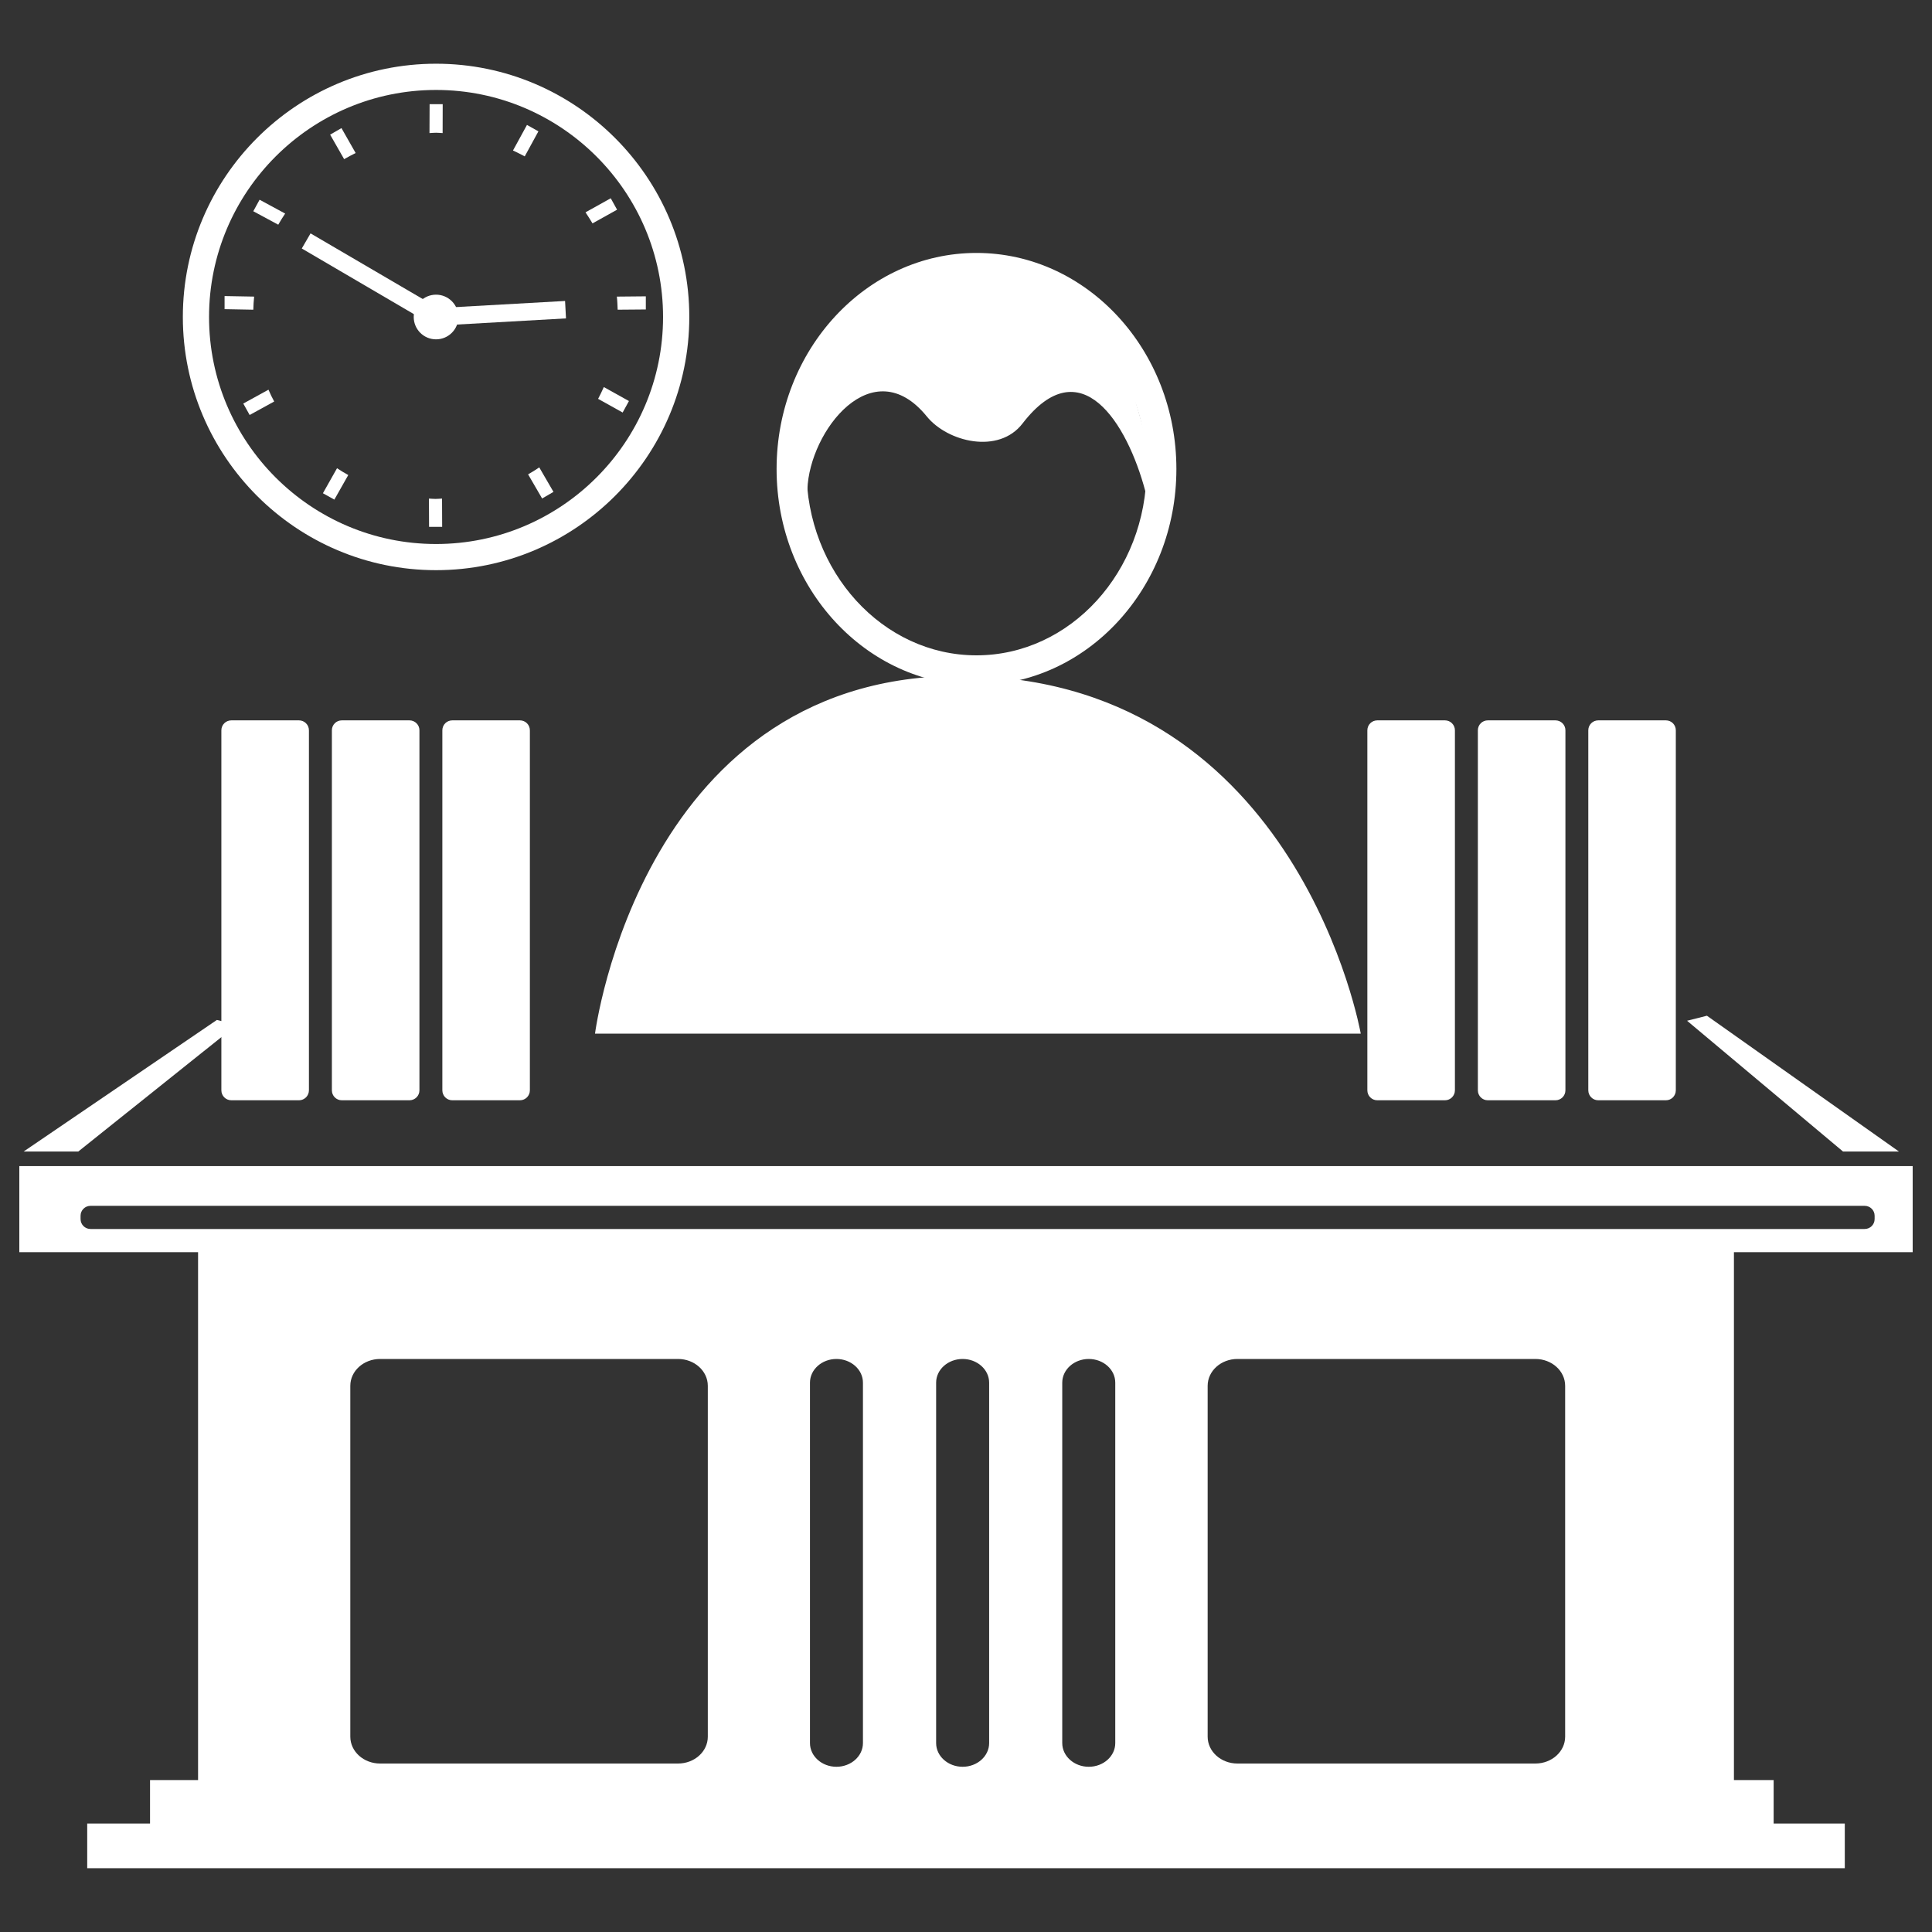 <?xml version="1.0" encoding="utf-8"?>
<!-- Generator: Adobe Illustrator 16.0.0, SVG Export Plug-In . SVG Version: 6.00 Build 0)  -->
<!DOCTYPE svg PUBLIC "-//W3C//DTD SVG 1.1//EN" "http://www.w3.org/Graphics/SVG/1.1/DTD/svg11.dtd">
<svg version="1.1" id="Layer_1" xmlns="http://www.w3.org/2000/svg" xmlns:xlink="http://www.w3.org/1999/xlink" x="0px" y="0px"
	 width="50px" height="50px" viewBox="0 0 50 50" enable-background="new 0 0 50 50" xml:space="preserve">
<rect x="0" y="0" width="50" height="50" fill="#333333" stroke="none"/>
<g>
	<path fill="#FFFFFF" d="M25.271,17.731c-2.852,0-5.173-2.509-5.173-5.593s2.321-5.592,5.173-5.592c2.853,0,5.174,2.508,5.174,5.592
		S28.123,17.731,25.271,17.731z M25.271,7.317c-2.428,0-4.401,2.162-4.401,4.821c0,2.659,1.974,4.822,4.401,4.822
		s4.402-2.163,4.402-4.822C29.673,9.479,27.698,7.317,25.271,7.317z"/>
	<path fill="#FFFFFF" d="M35.216,26.75H15.399c0,0,1.213-9.466,9.721-9.255C33.629,17.705,35.216,26.75,35.216,26.75z"/>
	<path fill="#FFFFFF" d="M23.909,17.95c0,0.281,0.69,1.125,0.69,1.125l-1.33,5.271l1.739,1.79l1.513-1.853l-1.077-5.157l0.559-1.117
		L23.909,17.95z"/>
	<rect x="2.257" y="47.193" fill="#FFFFFF" width="45.486" height="1.156"/>
	<rect x="3.883" y="46.068" fill="#FFFFFF" width="42.019" height="1.242"/>
	<polygon fill="#FFFFFF" points="0.612,29.801 5.613,26.396 6.127,26.523 2.026,29.801 	"/>
	<polygon fill="#FFFFFF" points="49.144,29.801 44.175,26.287 43.661,26.417 47.697,29.801 	"/>
	<g>
		<path fill="#FFFFFF" d="M7.738,18.643c0.141,0,0.257,0.115,0.257,0.257v9.317c0,0.143-0.116,0.258-0.257,0.258H5.987
			c-0.143,0-0.258-0.115-0.258-0.258V18.9c0-0.142,0.115-0.257,0.258-0.257H7.738z"/>
		<path fill="#FFFFFF" d="M10.597,18.643c0.143,0,0.258,0.115,0.258,0.257v9.317c0,0.143-0.115,0.258-0.258,0.258H8.846
			c-0.143,0-0.257-0.115-0.257-0.258V18.9c0-0.142,0.114-0.257,0.257-0.257H10.597z"/>
		<path fill="#FFFFFF" d="M13.456,18.643c0.142,0,0.257,0.115,0.257,0.257v9.317c0,0.143-0.115,0.258-0.257,0.258h-1.751
			c-0.143,0-0.257-0.115-0.257-0.258V18.9c0-0.142,0.114-0.257,0.257-0.257H13.456z"/>
	</g>
	<g>
		<path fill="#FFFFFF" d="M37.396,18.643c0.141,0,0.257,0.115,0.257,0.257v9.317c0,0.143-0.116,0.258-0.257,0.258h-1.752
			c-0.142,0-0.257-0.115-0.257-0.258V18.9c0-0.142,0.115-0.257,0.257-0.257H37.396z"/>
		<path fill="#FFFFFF" d="M40.255,18.643c0.143,0,0.258,0.115,0.258,0.257v9.317c0,0.143-0.115,0.258-0.258,0.258h-1.751
			c-0.143,0-0.257-0.115-0.257-0.258V18.9c0-0.142,0.114-0.257,0.257-0.257H40.255z"/>
		<path fill="#FFFFFF" d="M43.114,18.643c0.142,0,0.256,0.115,0.256,0.257v9.317c0,0.143-0.114,0.258-0.256,0.258h-1.751
			c-0.143,0-0.258-0.115-0.258-0.258V18.9c0-0.142,0.115-0.257,0.258-0.257H43.114z"/>
	</g>
	<path fill="#FFFFFF" d="M0.5,30.179v2.227h49v-2.227H0.5z M48.515,31.549c0,0.143-0.115,0.257-0.257,0.257H2.342
		c-0.142,0-0.257-0.114-0.257-0.257v-0.086c0-0.141,0.115-0.256,0.257-0.256h45.916c0.142,0,0.257,0.115,0.257,0.256V31.549z"/>
	<path fill="#FFFFFF" d="M5.126,31.98v15.934h39.748V31.98H5.126z M18.318,44.945c0,0.385-0.345,0.695-0.771,0.695h-7.71
		c-0.426,0-0.771-0.311-0.771-0.695v-9.08c0-0.385,0.346-0.695,0.771-0.695h7.71c0.426,0,0.771,0.311,0.771,0.695V44.945z
		 M22.333,45.111c0,0.338-0.308,0.613-0.686,0.613s-0.685-0.275-0.685-0.613v-9.328c0-0.338,0.307-0.613,0.685-0.613
		s0.686,0.275,0.686,0.613V45.111z M25.599,45.111c0,0.338-0.308,0.613-0.686,0.613c-0.379,0-0.686-0.275-0.686-0.613v-9.328
		c0-0.338,0.307-0.613,0.686-0.613c0.378,0,0.686,0.275,0.686,0.613V45.111z M28.863,45.111c0,0.338-0.306,0.613-0.686,0.613
		c-0.378,0-0.686-0.275-0.686-0.613v-9.328c0-0.338,0.308-0.613,0.686-0.613c0.38,0,0.686,0.275,0.686,0.613V45.111z M40.506,44.945
		c0,0.385-0.346,0.695-0.771,0.695h-7.71c-0.426,0-0.771-0.311-0.771-0.695v-9.08c0-0.385,0.345-0.695,0.771-0.695h7.71
		c0.426,0,0.771,0.311,0.771,0.695V44.945z"/>
	<g>
		<polygon fill="#FFFFFF" points="11.229,8.433 7.81,6.431 8.037,6.04 11.341,7.973 14.624,7.789 14.648,8.24 		"/>
		<circle fill="#FFFFFF" cx="11.285" cy="8.204" r="0.578"/>
		<path fill="#FFFFFF" d="M7.38,5.527L6.718,5.169L6.555,5.467l0.646,0.348C7.258,5.718,7.316,5.62,7.38,5.527z"/>
		<path fill="#FFFFFF" d="M9.204,3.96L8.837,3.315l-0.293,0.17l0.362,0.634C9.003,4.063,9.103,4.011,9.204,3.96z"/>
		<path fill="#FFFFFF" d="M11.285,3.435c0.057,0,0.112,0.007,0.17,0.009l0.002-0.748h-0.339l-0.003,0.748
			C11.172,3.441,11.228,3.435,11.285,3.435z"/>
		<path fill="#FFFFFF" d="M15.334,5.781l0.636-0.354l-0.164-0.296l-0.653,0.364C15.216,5.588,15.275,5.684,15.334,5.781z"/>
		<path fill="#FFFFFF" d="M13.58,4.047l0.354-0.648l-0.296-0.166l-0.362,0.662C13.378,3.944,13.481,3.992,13.58,4.047z"/>
		<path fill="#FFFFFF" d="M6.577,7.676L5.812,7.662v0.339l0.744,0.014C6.56,7.901,6.564,7.787,6.577,7.676z"/>
		<path fill="#FFFFFF" d="M8.722,12.118l-0.365,0.647l0.296,0.165l0.36-0.636C8.913,12.238,8.816,12.18,8.722,12.118z"/>
		<path fill="#FFFFFF" d="M15.479,10.322l0.635,0.354l0.163-0.297l-0.65-0.362C15.582,10.121,15.53,10.221,15.479,10.322z"/>
		<path fill="#FFFFFF" d="M15.964,7.676c0.013,0.111,0.016,0.225,0.021,0.339l0.729-0.006v-0.34L15.964,7.676z"/>
		<path fill="#FFFFFF" d="M11.271,12.912c-0.058,0-0.113-0.006-0.17-0.009l0.003,0.731h0.339l-0.003-0.731
			C11.384,12.906,11.327,12.912,11.271,12.912z"/>
		<path fill="#FFFFFF" d="M13.667,12.276l0.363,0.625l0.294-0.171l-0.368-0.634C13.862,12.162,13.766,12.219,13.667,12.276z"/>
		<path fill="#FFFFFF" d="M6.948,10.085l-0.652,0.359l0.165,0.296l0.635-0.349C7.043,10.292,6.992,10.19,6.948,10.085z"/>
		<path fill="#FFFFFF" d="M11.285,14.756c-3.613,0-6.553-2.939-6.553-6.553c0-3.614,2.939-6.554,6.553-6.554s6.554,2.94,6.554,6.554
			C17.839,11.817,14.898,14.756,11.285,14.756z M11.285,2.328c-3.24,0-5.875,2.635-5.875,5.876c0,3.24,2.635,5.875,5.875,5.875
			s5.875-2.635,5.875-5.875C17.16,4.963,14.525,2.328,11.285,2.328z"/>
	</g>
	<path fill="#FFFFFF" d="M29.811,12.021c0,0-0.04,1.182-0.169,0.695c-0.474-1.78-1.676-3.705-3.179-1.756
		c-0.615,0.802-1.938,0.482-2.478-0.183c-1.405-1.728-3.037,0.375-3.09,1.89c-0.03,0.875-0.208-0.862-0.208-0.862
		s-0.093-2.666,1.512-3.606c1.605-0.939,1.997-1.605,3.799-1.134C27.8,7.534,28.112,7.847,28.7,8.709
		C29.287,9.571,29.811,12.021,29.811,12.021z"/>
</g>
</svg>
